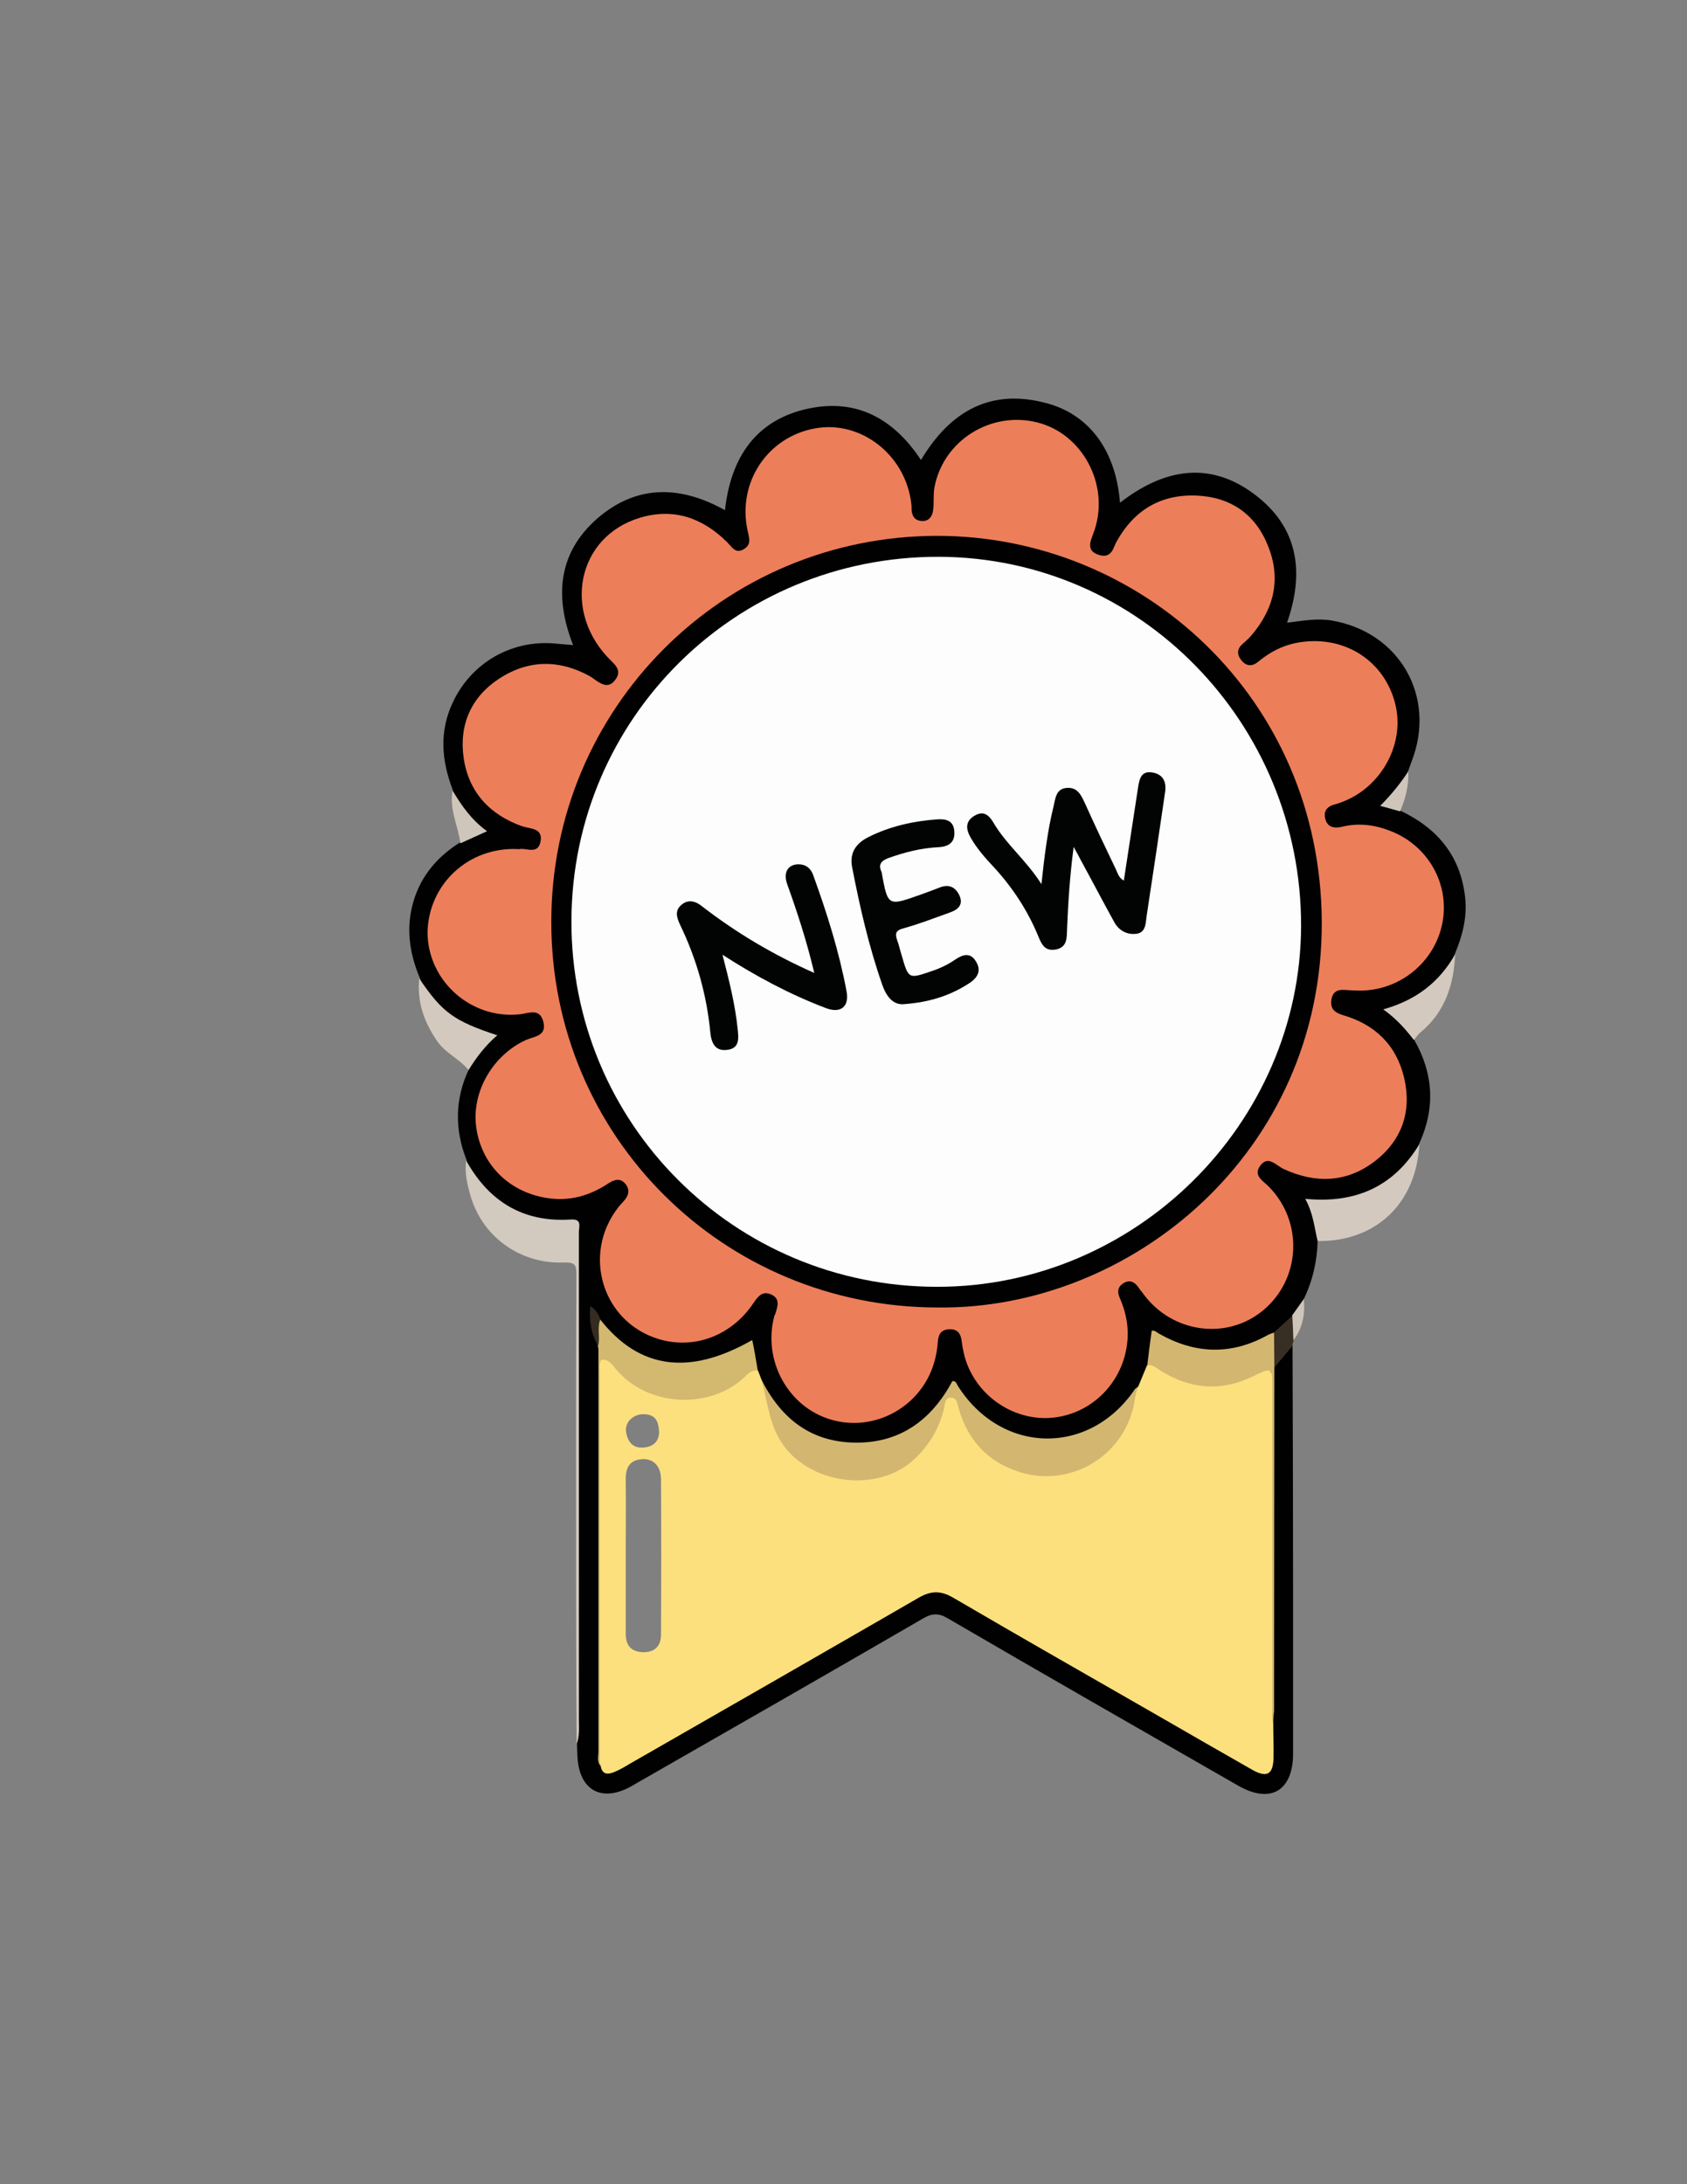 <?xml version="1.0" encoding="utf-8"?>
<!-- Generator: Adobe Illustrator 19.0.0, SVG Export Plug-In . SVG Version: 6.00 Build 0)  -->
<svg version="1.1" id="Calque_1" xmlns="http://www.w3.org/2000/svg" xmlns:xlink="http://www.w3.org/1999/xlink" x="0px" y="0px"
	 viewBox="0 0 612 792" style="enable-background:new 0 0 612 792;" xml:space="preserve">
<rect x="0" y="0" width="612" height="792" fill="#808080" stroke="none"/>
<style type="text/css">
	.st0{fill:#010101;}
	.st1{fill:#D2C9BF;}
	.st2{fill:#D3C9BF;}
	.st3{fill:#D3C9BE;}
	.st4{fill:#CEC5BB;}
	.st5{fill:#382E24;}
	.st6{fill:#CFC5BB;}
	.st7{fill:#CDC4BA;}
	.st8{fill:#ED7E5A;}
	.st9{fill:#D3B770;}
	.st10{fill:#D3B870;}
	.st11{fill:#342B21;}
	.st12{fill:#FDE07E;}
	.st13{fill:#FDFDFD;}
	.st14{fill:#020303;}
</style>
<g>
	<path class="st0" d="M478,450c-0.2,7.4-1.8,14.4-5,21c-1,2.3-1.8,4.7-3.5,6.6c-2.3,2.5-4.8,4.8-7.6,6.6
		c-12.8,7.9-25.9,8.4-39.4,1.9c-2.8-1.4-4.3-1.4-4.2,2.3c0.1,2.2-0.5,4.3-1.1,6.4c-0.9,3-2,5.8-3.5,8.5c-6,10.5-15,16.7-26.8,18.9
		c-13.1,2.5-24.2-1.6-33.7-10.7c-2.4-2.3-4.1-6.6-6.9-6.8c-3.1-0.2-4.2,4.5-6.5,6.8c-11.2,11.6-24.7,15.4-40.1,11.3
		c-11.9-3.2-19.6-11.5-24.5-22.5c-0.5-1.2-1-2.4-1.3-3.6c-1.9-8.1-1.9-8.1-9.3-4.7c-17,7.7-38.3,1.8-47.6-13.1
		c-0.4-0.7-0.8-1.5-1.7-2.6c-0.1,5.1,2,9.2,3,13.6c0.2,46.7,0,93.4,0.1,140.1c0,2.7-0.2,5.3,0.3,7.9c1.3,4.7,4.1,3.2,6.9,1.6
		c12-6.9,24-13.8,36-20.6c23.5-13.3,46.9-26.7,70.1-40.4c6.3-3.7,11.5-2.4,17.2,0.9c20.1,11.7,40.4,23.2,60.6,34.9
		c14.3,8.3,28.5,16.5,42.8,24.7c0.9,0.5,1.8,1,2.7,1.3c3.8,1.5,5.3,0.7,5.6-3.4c0.3-4.7,0.1-9.3,0-14c0-39.8,0-79.6,0-119.3
		c0-2-0.1-4,0.2-6c1.5-4.2,3.7-7.9,8.1-9.8c0.1,31.3,0.2,62.6,0.2,94c0,18,0,36,0,54c0,13.6-8.2,18.4-19.9,11.7
		c-35.2-20.2-70.4-40.3-105.4-60.7c-3.4-2-5.8-1.8-9,0.1c-34.5,20-69.1,39.8-103.7,59.6c-1,0.6-2,1.2-3,1.7
		c-9.8,5-17.3,1.1-18.5-9.7c-0.2-2.1-0.2-4.3-0.3-6.5c0.6-1.6,0.3-3.3,0.3-4.9c0-55.1,0-110.2,0-165.2c0-5-1.5-9.8-1.3-14.9
		c0.1-3.6-2.7-3.7-5.3-3.6c-8.4,0.3-15.7-2.5-22.4-7.2c-5.5-3.9-10.3-8.5-11.4-15.7c-4.3-11-4.2-22,0.9-32.8
		c0.7-4.9,4.2-8.1,7.5-12.1c-4.1-1.4-7.9-2.9-11.3-5.1c-6.2-4-11.9-8.5-14.1-16.1c-3.4-8.2-4.8-16.6-2.8-25.3
		c2.4-10.4,8.6-18.1,17.6-23.7c1.7-2.4,4.6-3,7-4.7c-4.3-4.2-8.5-8.3-9.8-14.4c-4.1-10.7-4.9-21.3,0.2-31.9
		c6.7-14,20.9-22.3,36.5-21.1c2.1,0.2,4.3,0.4,7,0.6c-7.1-18.1-5.3-34.5,10.1-47c14-11.3,29.4-10.6,45-1.9
		c2.1-19.2,11.3-32.9,30.5-36.9c17.4-3.6,30.8,3.8,40.6,18.7c10.7-17.9,25.6-26.3,46.3-20.4c15.3,4.4,24.5,17.6,25.9,35.9
		c15.7-12.2,32.4-15.5,49-2.9c15.7,11.9,18,28.1,11.6,46.4c5.7-0.7,10.9-1.7,16.2-0.8c24.7,4.2,38.1,27.7,29,51.1
		c-0.4,1.1-0.8,2.2-1.2,3.3c-0.8,2.5-1.6,5-3.5,7.1c-3.8,4.3-3.7,4.3,0.5,7.4c13.4,6.3,21.9,16.3,23.6,31.4
		c0.8,7.2-0.9,13.8-3.6,20.3c-3.8,12-13.9,16.7-24.1,20.8c3.9,2.5,7.8,5.3,9.1,10.4c7.1,12.3,7.9,24.8,2,37.8
		c-4.1,11.6-17.6,20.7-31.7,21.4c-0.7,0-1.3,0-2,0c-5.1,0.1-5,0-3.9,5C478,444.1,479.6,447,478,450z"/>
	<path class="st1" d="M169.1,420.8c8.3,14.9,20.7,22.5,37.9,21.4c4.3-0.3,3,2.6,3,4.6c0,34.3,0,68.5,0,102.8c0,24.6,0,49.2,0,73.9
		c0,3,0.3,6-0.8,8.9c-0.1-17-0.2-33.9-0.2-50.9c0-39.6-0.1-79.3,0.1-118.9c0-3.9-0.2-5-5-4.8c-14.8,0.5-29.8-8.9-33.9-26
		C169.2,428.1,168.6,424.5,169.1,420.8z"/>
	<path class="st2" d="M478,450c-1.2-5-1.6-10.1-4.5-15.3c18.2,1.8,32.1-4.4,41.4-19.8C513.8,436.4,499.1,450.3,478,450z"/>
	<path class="st3" d="M152.1,354.8c8.3,12.3,12.5,15.4,28.3,20.6c-4.3,3.7-7.6,8-10.4,12.6c-3.3-4-8.2-6-11.3-10.3
		C153.9,370.7,151.2,363.4,152.1,354.8z"/>
	<path class="st3" d="M512.9,377.1c-3-3.9-6.2-7.6-11.1-11.1c11.9-3.3,20.4-9.9,26.1-20c-0.5,11-3.6,20.8-12.4,28.2
		C514.5,374.9,513.8,376.1,512.9,377.1z"/>
	<path class="st4" d="M164.2,286.7c3.3,5.5,6.9,10.7,12.5,14.7c-3.5,1.6-6.6,3-9.7,4.4C166.2,299.4,162.9,293.4,164.2,286.7z"/>
	<path class="st5" d="M468.8,488.1c-2.2,2.7-4.5,5.3-6.7,8c-2.5-4.2-2.2-8.5-0.1-12.8c2.3-2.1,4.6-4.2,6.9-6.3
		c2.9,2.9,0.8,6,0.4,9.1C469.1,486.7,468.9,487.4,468.8,488.1z"/>
	<path class="st6" d="M507.9,294.2c-2.2-0.6-4.4-1.2-7.2-2c4.1-4.1,7.3-8.1,10.2-12.5C511.1,284.8,509.9,289.6,507.9,294.2z"/>
	<path class="st7" d="M469.2,486c-0.1-3-0.2-6.1-0.4-9.1c1.4-2,2.8-3.9,4.2-5.9C473.5,476.5,472.6,481.6,469.2,486z"/>
	<path class="st8" d="M188.4,307.9c2.4-0.6,6.8,2.2,7.7-2.8c0.9-4.9-3.7-4.5-6.7-5.5c-11.8-4.2-19.4-12.4-21.2-24.8
		c-1.7-12,2.7-22.1,13-28.8c10.5-6.8,21.6-6.9,32.6-0.9c0.9,0.5,1.7,1.1,2.5,1.7c2.4,1.6,4.7,2.7,6.9-0.3c2.1-2.8,0.8-4.7-1.4-6.8
		c-18.1-17.5-12.6-45.2,10.5-52c12.2-3.6,22.6,0.1,31.5,8.9c1.7,1.7,3,4.4,6.1,2.5c2.8-1.7,1.9-4.1,1.3-6.7
		c-3.8-17.5,7.3-34.1,24.7-37.1c16.6-2.9,32.7,9.8,34.7,27.4c0.1,0.7,0.1,1.3,0.1,2c0.1,2.3,1,3.9,3.4,4.2c2.7,0.3,4.1-1.5,4.4-3.8
		c0.4-2.8,0-5.7,0.5-8.4c3.2-17,20.5-27.8,37.4-23.5c16.2,4.1,26,22.3,20.8,38.6c-0.5,1.6-1.2,3.1-1.6,4.7c-0.5,2.3,0.4,3.8,2.7,4.6
		c2.2,0.8,3.9,0.6,5.2-1.4c0.6-1,0.9-2.1,1.5-3.2c6.3-11.4,15.9-17.3,29-16.8c12.3,0.5,21.3,6.6,25.9,18c5,12.1,2.3,23.2-6.1,32.9
		c-0.9,1-1.9,1.9-2.9,2.8c-2.3,1.9-2.2,4-0.5,6.1c1.8,2.2,4,2.2,6.1,0.4c4.6-3.8,9.7-6.3,15.7-7.1c16.1-2.2,30.2,7.1,34,22.6
		c3.5,14.3-5,30-19.3,35.4c-0.8,0.3-1.6,0.6-2.4,0.8c-2.9,0.7-4.5,2.3-3.7,5.4c0.8,3.1,3.4,3.4,6,2.8c6.1-1.5,12-0.7,17.6,1.5
		c13.7,5.3,21.5,19.2,18.9,33.2c-2.7,14.2-15.2,24.6-29.8,24.7c-1.7,0-3.3-0.1-5-0.2c-2.8-0.3-5,0.2-5.5,3.5
		c-0.5,3.3,1.2,4.7,4.2,5.6c11.7,3.4,19.4,10.9,22.2,22.8c2.8,12.1-0.8,22.6-10.7,30.2c-10.2,7.8-21.5,8.1-33,2.8
		c-2.8-1.3-5.7-5.2-8.6-1.1c-2.6,3.7,1.4,5.5,3.4,7.7c12.3,12.7,11.4,33.1-2.1,44.5c-13.3,11.2-33.5,8.4-43.9-6.2
		c-0.5-0.7-1.1-1.3-1.5-2c-1.5-2.1-3.3-2.9-5.6-1.4c-2,1.3-2.1,3.1-1.2,5.2c2.6,5.9,3.6,12,2.4,18.5c-2.6,14.4-14.9,25-29.4,25.1
		c-14.4,0-27.2-10.6-29.8-24.7c-0.2-1-0.4-2-0.5-3c-0.3-2.9-1.5-4.7-4.7-4.5c-3,0.2-3.8,2-4,4.7c-0.2,2.5-0.6,5-1.3,7.3
		c-4.6,16-21.5,25.4-37.3,20.8c-15.7-4.5-25-21.5-20.7-37.6c0.1-0.3,0.3-0.6,0.4-0.9c0.8-2.6,1.8-5.4-1.5-6.9
		c-3.1-1.4-4.7,0.5-6.4,3c-7.9,11.9-21.5,17-34.3,13.2c-20.5-6.1-28.1-30.6-14.9-47.7c0.6-0.8,1.3-1.5,2-2.3
		c1.8-1.9,2.5-4.1,0.7-6.3c-1.9-2.3-4-1.6-6.2-0.2c-6.8,4.5-14.1,6.6-22.3,5.3c-14-2.2-24-12.4-25.7-26.1
		c-1.5-12.6,6.1-25.7,18.1-31.2c2.9-1.3,7.7-1.4,6.3-6.6c-1.3-5.2-5.4-3-8.7-2.7c-17.5,1.8-33.1-12-33.3-29.5
		C155.3,320.7,170,306.8,188.4,307.9z"/>
	<path class="st9" d="M412.8,502.7c0.8,16.8-12.3,31.4-29,33.4c-16.5,2-33.4-6.9-38.5-28.6c-1.8,0.2-1.1,1.7-1.4,2.7
		c-4.7,21.9-26.4,33.9-47,25.4c-11.3-4.7-18.5-13.6-20-26.4c-0.4-3.1-1.2-6.2-0.9-9.4c7,14.2,17.8,23.1,34.2,23.3
		c14.3,0.2,25.2-6.3,32.9-18.2c0.9-1.4,1.7-2.8,2.4-4.1c1.3-0.1,1.5,0.9,1.9,1.6c15.8,25.1,47.9,25.7,64.4,1.2
		C412.2,503.4,412.5,503.1,412.8,502.7z"/>
	<path class="st10" d="M274.9,497c-4.6,4-9,8.2-15.1,10.2c-15.3,5-29.6,0.7-39.3-12.1c-0.5-0.6-0.9-1.4-2.4-1.2c0,1.7,0,3.4,0,5.2
		c0,43.9,0,87.8,0,131.7c0,3.2-0.2,6.3-0.3,9.5c-1.3-1.6-0.7-3.5-0.7-5.3c0-48.5,0-97,0-145.5c0-0.5-0.1-1-0.2-1.5
		c-0.9-2.3-1-4.7-1-7c0-1.2-0.1-2.7,1.8-2.6c14.1,18,32.3,20.6,55.2,7.5C273.7,489.7,274.3,493.4,274.9,497z"/>
	<path class="st9" d="M461.9,625c-1.4-1.7-0.8-3.8-0.8-5.8c0-37.8,0-75.6,0-113.4c0-2.6,0-5.2,0-8.5c-15.9,9.8-30.8,9.7-44.9-2.3
		c0.5-4.1,1-8.2,1.6-12.4c0.9-0.4,1.7,0.4,2.5,0.9c13.1,7.5,26.3,8,39.6,0.6c0.7-0.4,1.5-0.6,2.3-0.9c0,4.3,0.1,8.5,0.1,12.8
		c0,41.5-0.1,83-0.1,124.5C462,622,461.9,623.5,461.9,625z"/>
	<path class="st11" d="M217.8,478.4c-1.3,3.1,0,6.5-0.8,9.6c-2.6-4.3-3.3-9-2.9-14.4C216.2,474.8,217.1,476.5,217.8,478.4z"/>
	<path class="st0" d="M340.3,474.1C262.4,474.1,200,412,200,334.4c-0.1-77.6,62.4-140.1,140.1-140.1c74.1,0.1,139,58.7,139.4,139.9
		C479.9,418.2,410,474.9,340.3,474.1z"/>
	<path class="st0" d="M449.2,557.2c0,9.8,0,19.6,0,29.5c0,2.8,0.1,5.7-3.8,5.6c-3.9-0.1-3.6-3.1-3.6-5.9c0-19.5,0-38.9,0-58.4
		c0-2.7-0.7-6.3,3.5-6.4c4.7-0.1,3.8,3.7,3.8,6.6C449.2,537.9,449.2,547.6,449.2,557.2z"/>
	<path class="st12" d="M461.9,625c-0.7-1.8-0.4-3.6-0.4-5.4c0-39.4,0-78.9,0-118.3c0-4.9-0.5-5.2-5-3.2c-0.6,0.3-1.2,0.6-1.8,0.9
		c-11.6,5.7-22.8,4.8-33.7-2c-1.5-0.9-2.8-2.4-4.9-1.9c-1.1,2.6-2.1,5.1-3.2,7.7c-1,2.3-1.2,4.8-1.7,7.3
		c-4.3,18.4-23.2,29.3-41.2,23.7c-11.6-3.6-18.8-11.4-22.2-23c-0.5-1.6-0.5-4.1-3-4c-2.1,0.1-2,2.4-2.3,3.9
		c-1.8,7.3-5.4,13.4-11,18.6c-13,11.9-36.7,9.2-47.2-5.1c-5.4-7.4-5.8-16.1-8.2-24.3c-0.4-1-0.7-1.9-1.1-2.9
		c-2.3-0.4-3.7,1.2-5.1,2.5c-12,11.3-34.6,11.2-46.6-3.2c-1.3-1.6-2.6-3.6-5.2-3.2c-0.8,1.4-0.5,3-0.5,4.4c0,46.3,0,92.5,0,138.8
		c0,1.3-0.2,2.7,0.3,4c0.5,3.2,2.6,3.2,4.8,2.3c2-0.8,3.9-1.9,5.7-3c34.9-20,69.8-40,104.6-60.1c4.6-2.7,8.2-2.9,12.9-0.1
		c25,14.6,50.1,28.9,75.2,43.3c11.1,6.4,22.2,12.8,33.3,19.1c5.2,2.9,7.4,1.6,7.6-4.2C462.1,633.3,461.9,629.2,461.9,625z
		 M233.2,512.8c4,0,5.8,1.7,5.9,6.8c-0.1,2.7-1.8,5.1-5.9,5.3c-4,0.2-5.6-2.5-6.1-5.8C226.7,515.7,229.6,512.9,233.2,512.8z
		 M239.8,592.7c0,4-2.1,6.5-6.6,6.4c-4.4-0.2-6.2-2.6-6.2-6.7c0-9.6,0-19.3,0-28.9c0-9,0.1-17.9,0-26.9c-0.1-4.2,1.3-7.2,5.9-7.5
		c4.1-0.3,6.9,2.5,6.9,7.4C239.9,555.2,239.9,574,239.8,592.7z"/>
	<path class="st13" d="M207.3,333.9c0.2-73.4,59.6-132.2,133.3-132c72.7,0.2,131.6,60.3,131.4,134c-0.3,71.6-60.1,130.8-132.1,130.7
		C266.3,466.6,207.1,407.3,207.3,333.9z"/>
	<path class="st14" d="M407.7,319.3c1.7-11.4,3.5-22.7,5.2-34c0.5-3.2,1.3-5.8,5.1-5.2c3.7,0.6,5.2,3.1,4.7,6.9
		c-2.2,15-4.4,30-6.7,44.9c-0.4,2.7-0.2,6.3-3.8,6.7c-3.3,0.4-6.2-1.1-7.9-4.1c-4.1-7.4-8-14.9-12.1-22.4c-0.7-1.4-1.5-2.8-2.7-5
		c-1.4,10.6-2,20.2-2.4,29.8c-0.1,3.2,0.1,6.6-4.1,7.4c-4.1,0.7-5.2-2-6.5-5.2c-3.8-9.1-9.2-17.3-15.9-24.6c-3.2-3.4-6.3-6.9-8.6-11
		c-1.7-3.1-1.7-5.8,1.5-7.7c3.2-1.9,5.2-0.4,6.9,2.5c4.6,7.9,12,13.7,17.4,22.3c1.1-10.1,2.2-19.3,4.4-28.2c0.7-2.8,0.8-6.4,4.8-6.7
		c3.9-0.3,5.2,2.6,6.6,5.6c3.6,8,7.4,16,11.2,23.9C405.5,316.6,405.8,318.3,407.7,319.3z"/>
	<path class="st14" d="M295.4,352.8c-2.8-11.8-6.2-22.1-9.9-32.4c-1.4-4.1,0.4-7,4.2-7c2.6,0,4.4,1.4,5.3,3.9
		c5,13.8,9.4,27.7,12.1,42.1c1.1,5.7-2.2,8.2-7.6,6.1c-12.9-4.9-25.1-11.4-37.4-19.3c2.4,9.3,4.6,18,5.5,26.9
		c0.4,3.6,0.7,7.1-3.9,7.6c-4.2,0.5-5.6-2.4-6-6.2c-1.3-13.7-5-26.8-11-39.2c-1.2-2.6-2-5.1,0.5-7.2c2.6-2.2,5.3-1.3,7.7,0.7
		C267.1,338.2,280.3,346.1,295.4,352.8z"/>
	<path class="st14" d="M328.1,364.1c-4.1,0.5-6.6-2.9-8-6.9c-4.9-14-8.2-28.4-11-42.9c-1-5.4,1.8-8.7,6-10.8
		c7.8-3.9,16.3-5.8,25-6.4c3.2-0.2,5.8,0.5,6.1,4.3c0.3,4-1.9,5.6-5.8,5.8c-6.2,0.3-12.1,1.8-18,3.9c-2.7,1-3.9,2.3-2.6,5.1
		c0.1,0.1,0.1,0.3,0.1,0.5c2.2,11.9,2.2,11.9,13.8,7.8c2.5-0.9,5-1.8,7.5-2.8c3.3-1.2,5.6,0.2,6.9,3.1c1.4,3.2-0.5,5-3.3,6
		c-5.6,2-11.2,4.2-17,5.8c-2.7,0.7-3.2,1.8-2.4,4.1c0.7,1.9,1.1,3.8,1.7,5.7c2.5,8.7,2.5,8.6,11,5.7c3-1,5.9-2.4,8.5-4.2
		c2.7-1.8,5.3-2.6,7.3,0.5c2.2,3.3,1,5.9-2.1,8C344.8,361,337.3,363.4,328.1,364.1z"/>
</g>
</svg>

